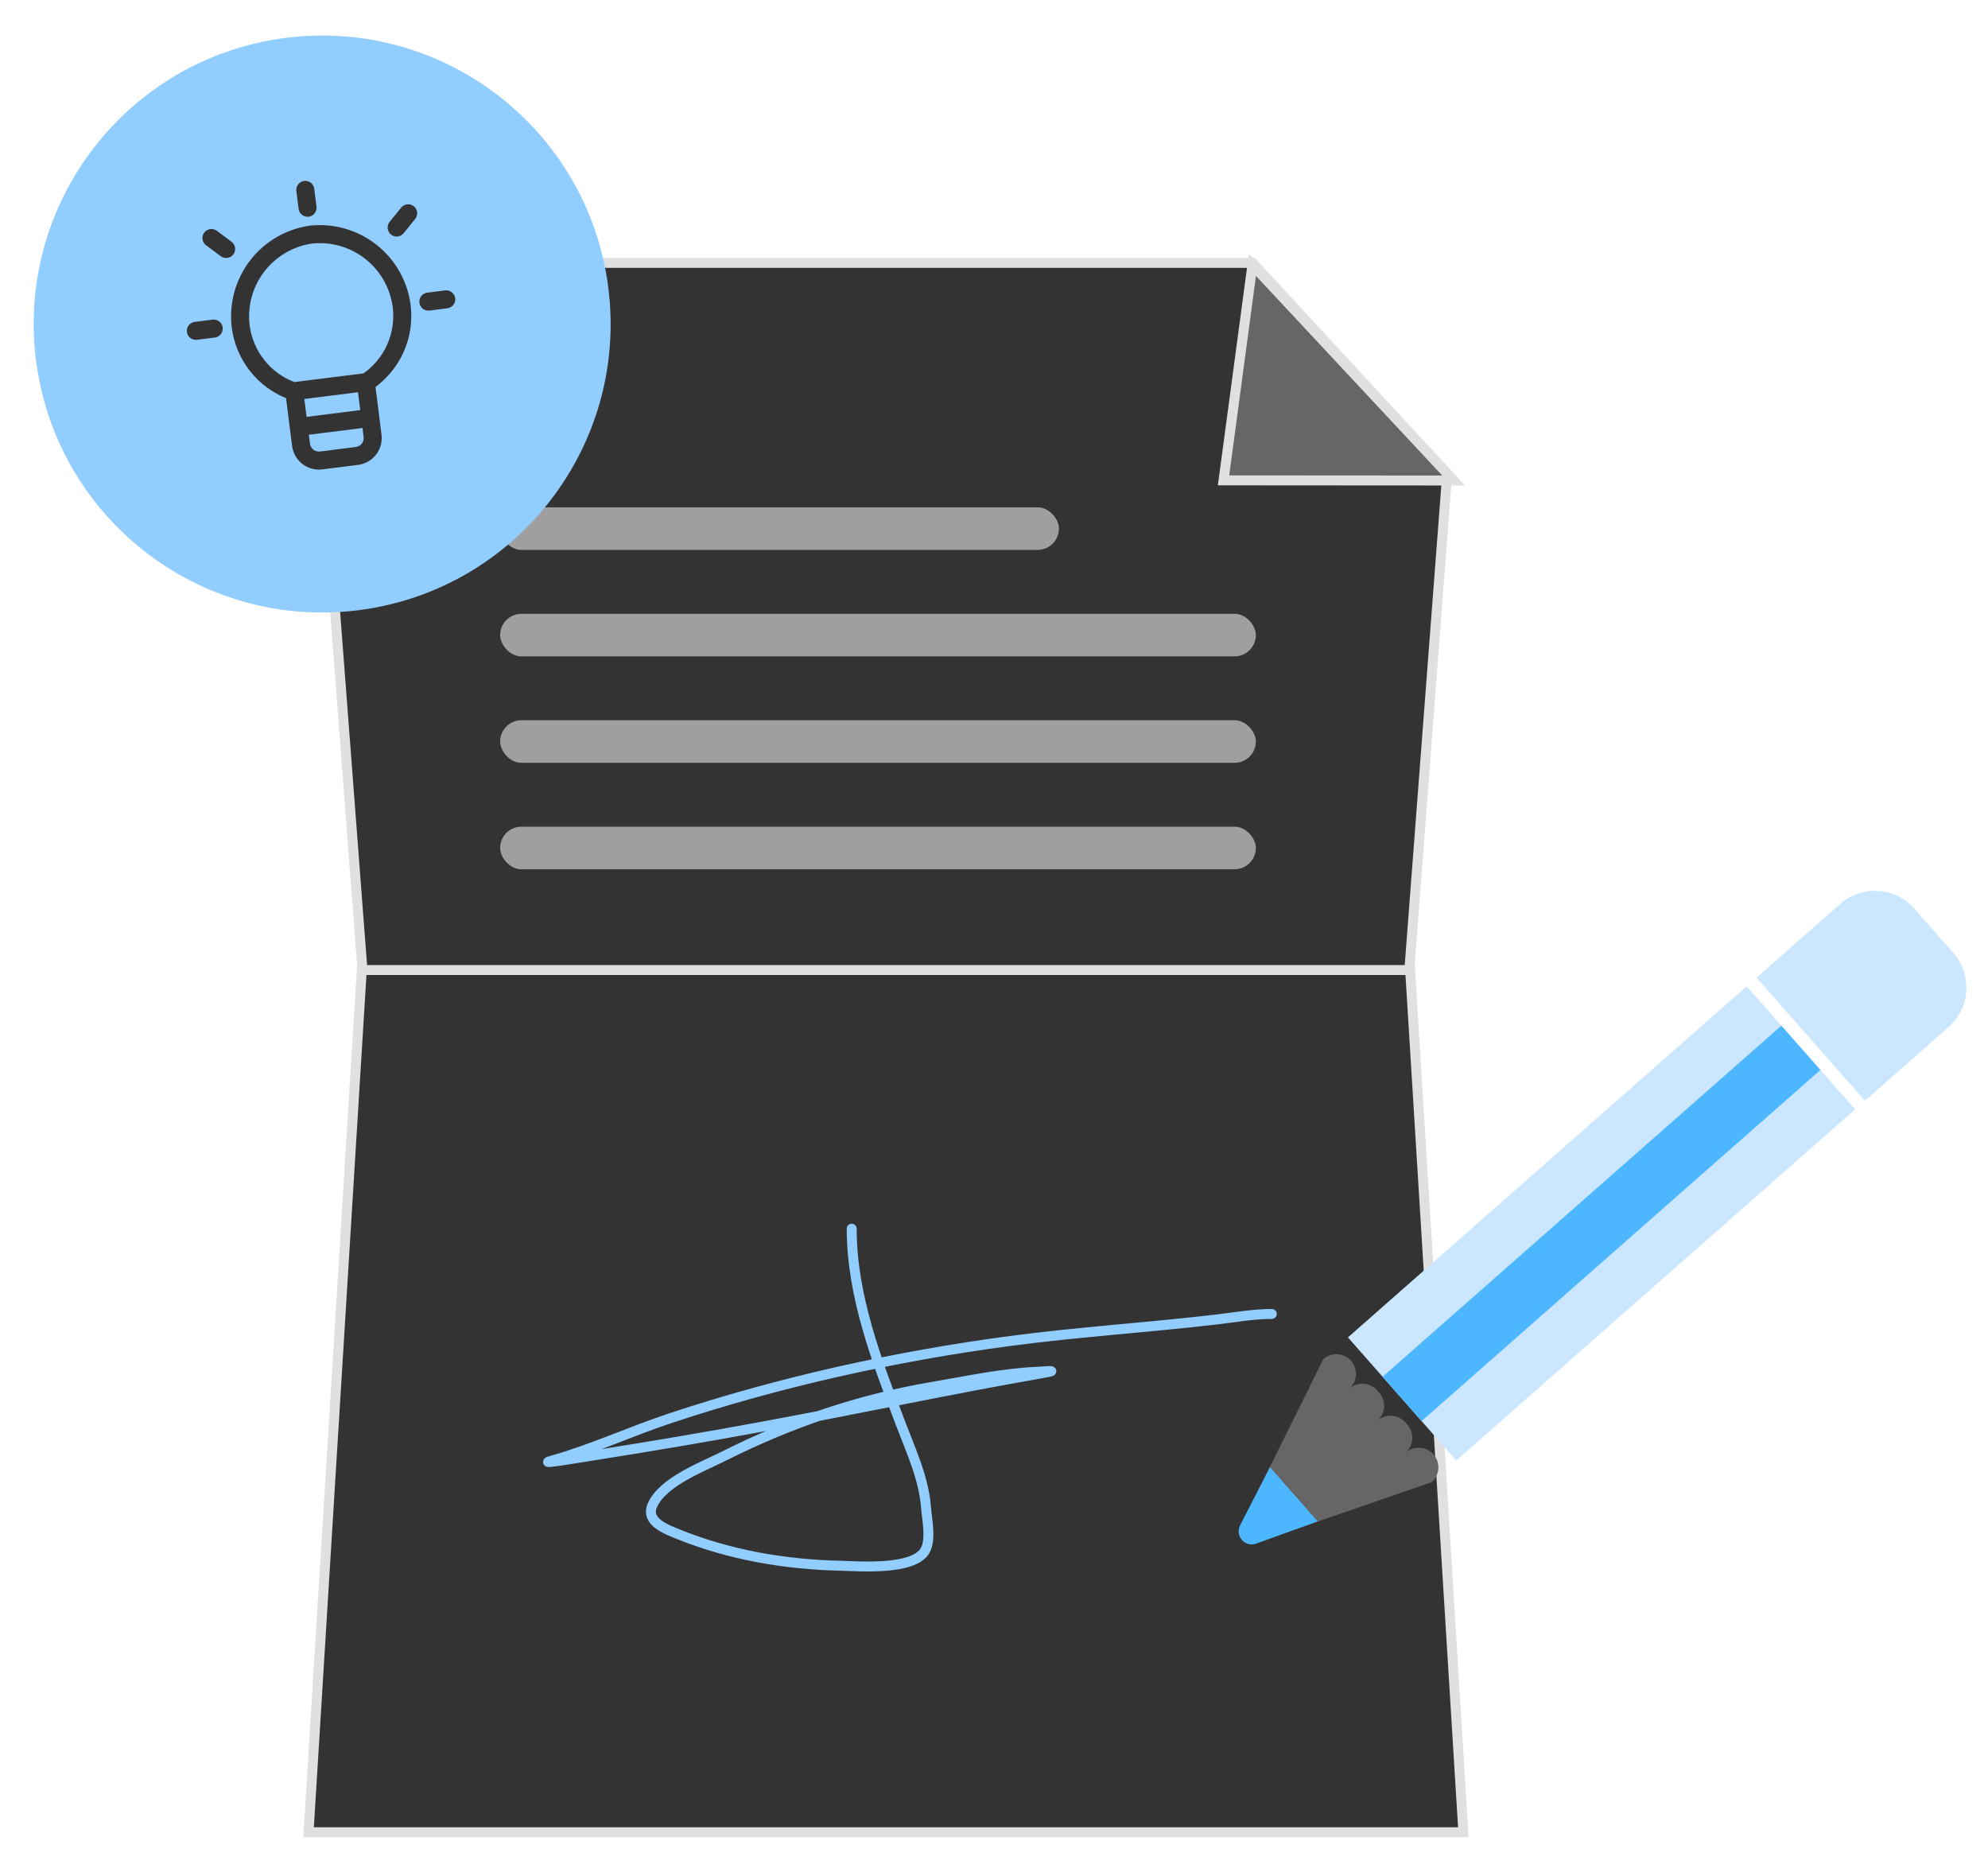 <svg width="100" height="93" viewBox="0 0 100 93" fill="none" xmlns="http://www.w3.org/2000/svg">
<path d="M70.916 48.525L70.901 48.29H70.666H18.464H18.229L18.215 48.525L15.538 91.892L15.521 92.158H15.787H73.343H73.609L73.593 91.892L70.916 48.525Z" fill="#333333" stroke="#E0E0E0" stroke-width="0.5"/>
<path d="M42.842 61.8C42.842 65.18 44.102 68.435 45.29 71.57C45.805 72.929 46.47 74.345 46.579 75.81C46.625 76.428 46.858 77.429 46.529 77.996C45.94 79.008 43.137 78.772 42.283 78.753C39.505 78.692 36.684 78.21 34.108 77.162C33.529 76.927 32.457 76.542 32.813 75.719C33.325 74.533 35.326 73.785 36.37 73.259C39.726 71.569 43.192 70.383 46.908 69.754C48.627 69.464 50.406 69.074 52.155 68.998C52.441 68.985 53.391 68.897 52.535 69.047C47.75 69.882 42.995 70.901 38.217 71.78C35.545 72.272 32.857 72.73 30.171 73.153C29.358 73.282 26.931 73.697 27.723 73.476C29.759 72.906 31.716 71.997 33.722 71.331C39.208 69.51 45.065 68.209 50.802 67.449C54.248 66.992 57.717 66.772 61.168 66.37C62.09 66.262 63.042 66.089 63.974 66.089" stroke="#91CDFF" stroke-width="0.5" stroke-linecap="round"/>
<path d="M15.787 13.221H15.517L15.538 13.49L18.215 48.559L18.232 48.79H18.464H70.66H70.892L70.909 48.559L72.789 23.93L72.797 23.822L72.724 23.742L63.081 13.301L63.007 13.221H62.898H15.787Z" fill="#333333" stroke="#E0E0E0" stroke-width="0.5"/>
<path d="M63.36 13.708L62.999 13.322L62.929 13.846L61.584 23.878L61.546 24.161L61.832 24.161L72.546 24.168L73.122 24.168L72.729 23.747L63.36 13.708Z" fill="#666666" stroke="#E0E0E0" stroke-width="0.5"/>
<rect x="25.158" y="25.517" width="28.109" height="2.142" rx="1.071" fill="#9F9F9F"/>
<rect x="25.158" y="30.872" width="38.014" height="2.142" rx="1.071" fill="#9F9F9F"/>
<rect x="25.158" y="36.226" width="38.014" height="2.142" rx="1.071" fill="#9F9F9F"/>
<rect x="25.158" y="41.58" width="38.014" height="2.142" rx="1.071" fill="#9F9F9F"/>
<rect x="87.863" y="49.608" width="8.249" height="26.725" transform="rotate(48.641 87.863 49.608)" fill="#CBE6FF"/>
<rect x="89.606" y="51.589" width="2.969" height="26.725" transform="rotate(48.641 89.606 51.589)" fill="#4CB7FF"/>
<path d="M92.568 45.465C93.662 44.502 95.33 44.608 96.293 45.703L98.255 47.931C99.218 49.026 99.112 50.693 98.018 51.657L93.808 55.363L88.358 49.172L92.568 45.465Z" fill="#CBE6FF"/>
<path fill-rule="evenodd" clip-rule="evenodd" d="M70.708 73.063C71.119 72.701 71.744 72.741 72.105 73.151C72.467 73.562 72.427 74.187 72.016 74.549L70.708 73.063ZM69.271 69.932C68.91 69.522 68.284 69.482 67.874 69.843L69.29 71.453C69.29 71.453 69.29 71.453 69.29 71.453L70.707 73.063C71.117 72.701 71.157 72.076 70.796 71.666L70.687 71.542C70.332 71.139 69.722 71.093 69.312 71.434C69.703 71.07 69.735 70.459 69.38 70.056L69.271 69.932ZM66.566 68.357C66.976 67.996 67.601 68.036 67.963 68.446C68.324 68.857 68.284 69.482 67.874 69.843L66.566 68.357ZM66.565 68.358L72.015 74.549L63.258 77.577C62.701 77.77 62.19 77.189 62.452 76.66L66.565 68.358Z" fill="#666666"/>
<path d="M63.881 73.797L66.279 76.521L63.192 77.639C62.628 77.844 62.106 77.251 62.38 76.718L63.881 73.797Z" fill="#4CB7FF"/>
<circle cx="16.206" cy="16.298" r="14.509" transform="rotate(-7.167 16.206 16.298)" fill="#91CDFF"/>
<g clip-path="url(#clip0_13587_48095)">
<path d="M15.301 9.1C15.549 9.069 15.776 9.245 15.807 9.494L15.92 10.393C15.951 10.642 15.775 10.869 15.527 10.9C15.279 10.931 15.052 10.755 15.021 10.507L14.907 9.607C14.876 9.358 15.052 9.132 15.301 9.1Z" fill="#333333"/>
<path fill-rule="evenodd" clip-rule="evenodd" d="M14.39 20.028C13.687 19.742 13.068 19.28 12.593 18.685C12.071 18.031 11.744 17.242 11.65 16.411L11.65 16.409C11.521 15.221 11.859 14.03 12.591 13.087C13.323 12.143 14.393 11.521 15.576 11.351C15.581 11.35 15.586 11.349 15.592 11.349C16.779 11.221 17.969 11.559 18.912 12.291C19.855 13.023 20.477 14.093 20.647 15.275L20.647 15.277C20.763 16.106 20.642 16.951 20.298 17.715C19.985 18.41 19.499 19.011 18.889 19.462L19.191 21.864C19.235 22.222 19.137 22.583 18.915 22.868C18.694 23.153 18.369 23.338 18.011 23.383L16.211 23.609C15.853 23.654 15.492 23.555 15.207 23.334C14.922 23.113 14.737 22.787 14.692 22.429L14.39 20.028ZM15.309 20.067L15.422 20.967L18.121 20.627L18.008 19.728L15.309 20.067ZM15.535 21.866L15.592 22.316C15.607 22.436 15.668 22.544 15.763 22.618C15.858 22.692 15.979 22.725 16.098 22.71L17.898 22.483C18.017 22.468 18.125 22.407 18.199 22.312C18.273 22.217 18.306 22.096 18.291 21.977L18.234 21.527L15.535 21.866ZM13.307 13.643C13.894 12.887 14.75 12.388 15.697 12.25C16.648 12.149 17.601 12.421 18.356 13.007C19.113 13.595 19.612 14.454 19.749 15.403C19.841 16.063 19.744 16.735 19.471 17.343C19.211 17.919 18.802 18.415 18.287 18.779L14.804 19.216C14.215 18.991 13.696 18.613 13.302 18.119C12.886 17.599 12.626 16.972 12.551 16.31C12.448 15.357 12.719 14.4 13.307 13.643Z" fill="#333333"/>
<path d="M9.795 16.191C9.546 16.222 9.37 16.448 9.401 16.697C9.432 16.945 9.659 17.122 9.908 17.09L10.807 16.977C11.056 16.946 11.232 16.719 11.201 16.471C11.169 16.222 10.943 16.046 10.694 16.077L9.795 16.191Z" fill="#333333"/>
<path d="M10.271 11.701C10.421 11.5 10.705 11.459 10.906 11.608L11.646 12.159C11.846 12.309 11.888 12.593 11.738 12.794C11.588 12.995 11.305 13.036 11.104 12.887L10.364 12.336C10.163 12.186 10.122 11.902 10.271 11.701Z" fill="#333333"/>
<path d="M21.491 14.72C21.243 14.751 21.067 14.978 21.098 15.226C21.129 15.475 21.356 15.651 21.604 15.62L22.504 15.506C22.752 15.475 22.928 15.248 22.897 15C22.866 14.752 22.639 14.575 22.391 14.607L21.491 14.72Z" fill="#333333"/>
<path d="M20.817 10.375C21.012 10.533 21.042 10.818 20.884 11.013L20.305 11.73C20.147 11.924 19.861 11.954 19.667 11.797C19.472 11.639 19.442 11.354 19.599 11.159L20.18 10.442C20.337 10.248 20.623 10.218 20.817 10.375Z" fill="#333333"/>
</g>
<defs>
<clipPath id="clip0_13587_48095">
<rect width="14.509" height="14.509" fill="white" transform="translate(8.104 10.005) rotate(-7.167)"/>
</clipPath>
</defs>
</svg>

